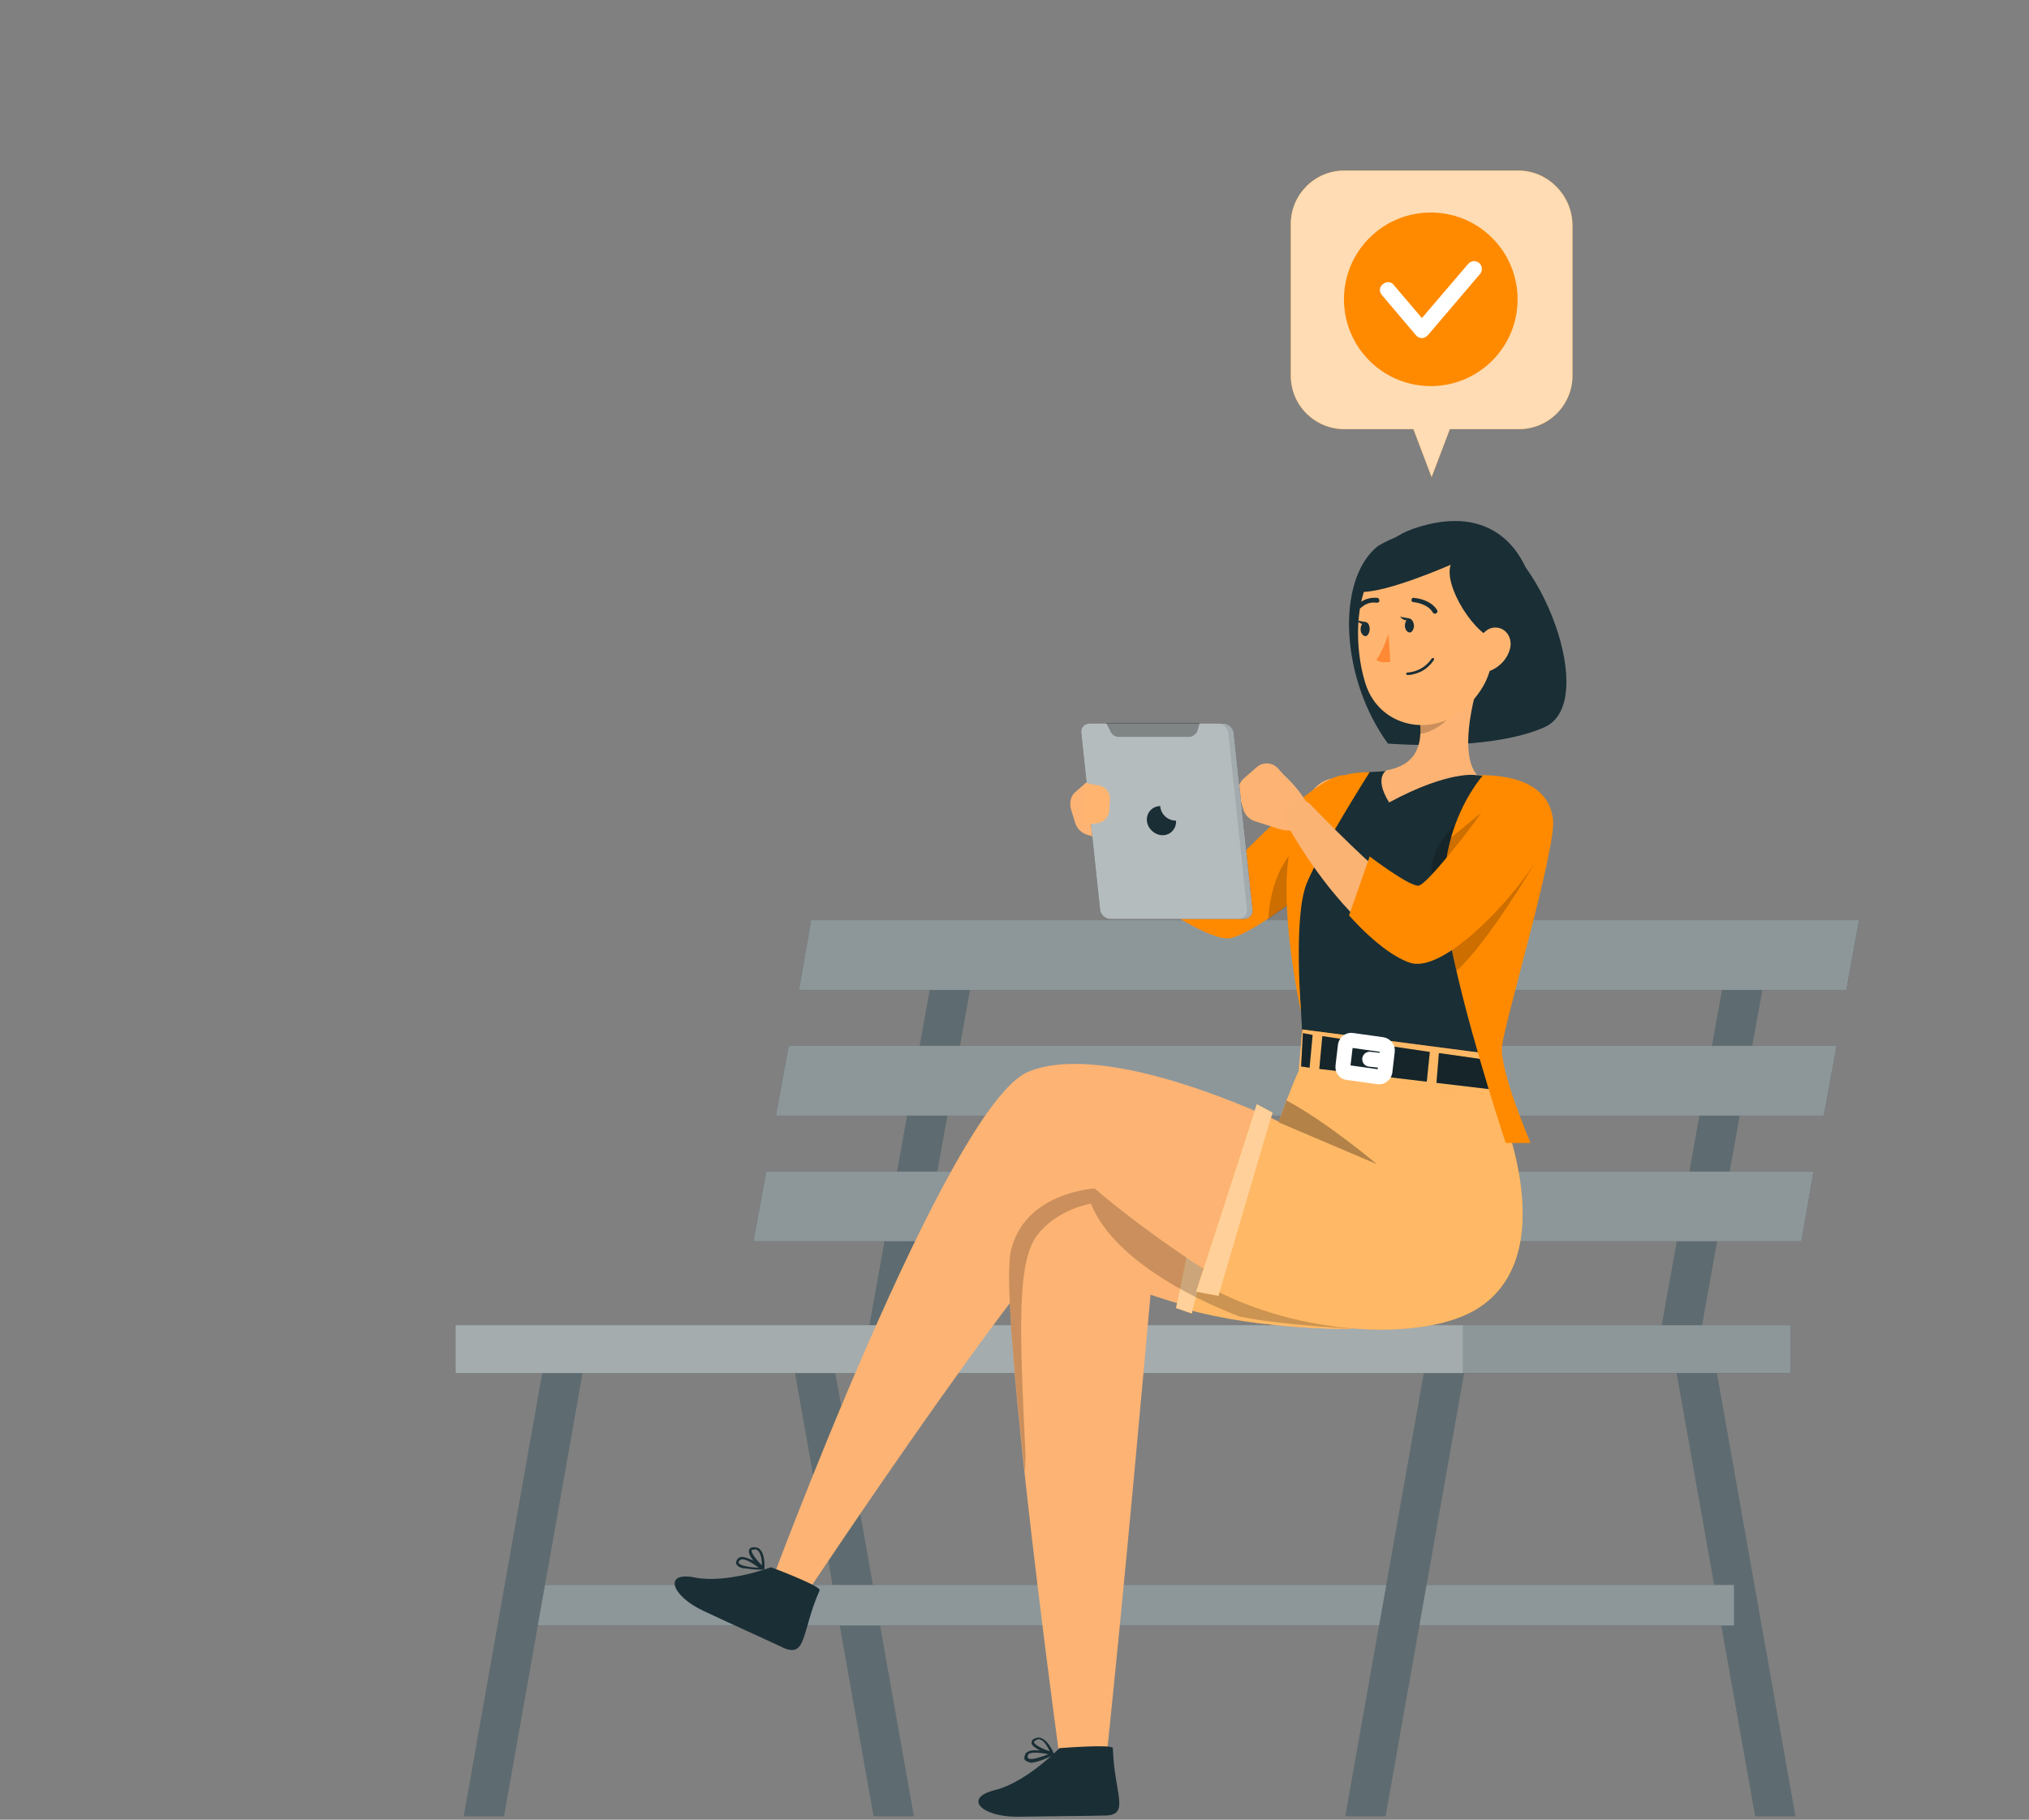 <svg width="136" height="122" viewBox="0 0 136 122" fill="none" xmlns="http://www.w3.org/2000/svg">
<rect x="0" y="0" width="136" height="122" fill="#808080" stroke="none"/>
<g clip-path="url(#clip0_536_1164)">
<path d="M101.778 11.435H90.099C88.105 11.435 86.518 13.063 86.518 15.017V25.19C86.518 27.184 88.145 28.771 90.099 28.771H94.738L95.959 31.986L97.18 28.771H101.819C103.813 28.771 105.4 27.144 105.4 25.19V15.057C105.36 13.063 103.732 11.435 101.778 11.435Z" fill="#FF8A00"/>
<path opacity="0.7" d="M101.778 11.435H90.099C88.105 11.435 86.518 13.063 86.518 15.017V25.19C86.518 27.184 88.145 28.771 90.099 28.771H94.738L95.959 31.986L97.18 28.771H101.819C103.813 28.771 105.4 27.144 105.4 25.19V15.057C105.36 13.063 103.732 11.435 101.778 11.435Z" fill="white"/>
<path d="M100.018 24.181C102.29 21.909 102.29 18.224 100.018 15.951C97.745 13.679 94.061 13.679 91.788 15.951C89.515 18.224 89.515 21.909 91.788 24.181C94.061 26.454 97.745 26.454 100.018 24.181Z" fill="#FF8A00"/>
<path d="M95.308 22.667C95.145 22.667 94.982 22.586 94.901 22.464L92.622 19.778C92.418 19.534 92.459 19.208 92.703 19.045C92.948 18.842 93.273 18.883 93.436 19.127L95.308 21.324L98.401 17.702C98.604 17.458 98.93 17.458 99.133 17.621C99.377 17.825 99.377 18.15 99.215 18.354L95.715 22.464C95.593 22.586 95.471 22.667 95.308 22.667Z" fill="white"/>
<path d="M117.649 121.76H120.335L114.841 90.75H112.156L117.649 121.76Z" fill="#1A2E35"/>
<path d="M58.56 121.76H61.246L55.752 90.75H53.066L58.56 121.76Z" fill="#1A2E35"/>
<path opacity="0.3" d="M117.649 121.76H120.335L114.841 90.75H112.156L117.649 121.76Z" fill="white"/>
<path opacity="0.3" d="M58.56 121.76H61.246L55.752 90.75H53.066L58.56 121.76Z" fill="white"/>
<path d="M35.169 108.983L116.233 108.983V106.256L35.169 106.256V108.983Z" fill="#1A2E35"/>
<path opacity="0.5" d="M35.169 108.983L116.233 108.983V106.256L35.169 106.256V108.983Z" fill="white"/>
<path d="M92.866 121.76H90.18L95.674 90.75H98.36L92.866 121.76Z" fill="#1A2E35"/>
<path d="M33.777 121.76H31.091L36.585 90.75H39.271L33.777 121.76Z" fill="#1A2E35"/>
<path opacity="0.3" d="M92.866 121.76H90.18L95.674 90.75H98.36L92.866 121.76Z" fill="white"/>
<path opacity="0.3" d="M33.777 121.76H31.091L36.585 90.75H39.271L33.777 121.76Z" fill="white"/>
<path d="M58.153 89.57H60.839L65.316 64.665H62.63L58.153 89.57Z" fill="#1A2E35"/>
<path opacity="0.3" d="M58.153 89.57H60.839L65.316 64.665H62.63L58.153 89.57Z" fill="white"/>
<path d="M111.26 89.57H113.946L118.423 64.665H115.737L111.26 89.57Z" fill="#1A2E35"/>
<path d="M84.727 89.57H87.372L91.849 64.665H89.204L84.727 89.57Z" fill="#1A2E35"/>
<path opacity="0.3" d="M111.26 89.57H113.946L118.423 64.665H115.737L111.26 89.57Z" fill="white"/>
<path opacity="0.3" d="M84.727 89.57H87.372L91.849 64.665H89.204L84.727 89.57Z" fill="white"/>
<path d="M53.555 66.374H123.754L124.608 61.694H54.368L53.555 66.374Z" fill="#1A2E35"/>
<path d="M52.008 74.798H122.248L123.102 70.118H52.863L52.008 74.798Z" fill="#1A2E35"/>
<path d="M50.502 83.221H120.742L121.556 78.541H51.357L50.502 83.221Z" fill="#1A2E35"/>
<path d="M30.535 92.057L120.024 92.057V88.843L30.535 88.843V92.057Z" fill="#1A2E35"/>
<path opacity="0.5" d="M53.555 66.374H123.754L124.608 61.694H54.368L53.555 66.374Z" fill="white"/>
<path opacity="0.5" d="M52.008 74.798H122.248L123.102 70.118H52.863L52.008 74.798Z" fill="white"/>
<path opacity="0.5" d="M50.502 83.221H120.742L121.556 78.541H51.357L50.502 83.221Z" fill="white"/>
<path opacity="0.5" d="M30.535 92.057L120.024 92.057V88.843L30.535 88.843V92.057Z" fill="white"/>
<path opacity="0.2" d="M30.536 92.057L98.049 92.057V88.843L30.536 88.843V92.057Z" fill="white"/>
<path d="M91.157 55.63C90.017 56.892 88.837 58.072 87.576 59.17C86.925 59.74 86.274 60.269 85.582 60.798C85.216 61.083 84.849 61.327 84.442 61.572C84.239 61.694 83.995 61.816 83.751 61.938C83.506 62.06 83.221 62.182 82.774 62.304C82.57 62.345 82.285 62.385 81.919 62.385C81.838 62.385 81.716 62.385 81.634 62.345L81.472 62.304C81.39 62.263 81.268 62.263 81.187 62.223C80.861 62.101 80.576 61.978 80.332 61.856C79.844 61.572 79.437 61.287 79.07 61.002C78.338 60.432 77.728 59.781 77.158 59.17C76.018 57.909 75.001 56.607 74.065 55.182C73.74 54.694 73.902 54.084 74.35 53.758C74.716 53.514 75.245 53.555 75.571 53.84H75.611C76.832 54.857 78.053 55.915 79.274 56.892C79.884 57.38 80.495 57.828 81.105 58.194C81.39 58.357 81.716 58.519 81.919 58.642C82.041 58.682 82.123 58.723 82.163 58.723C82.123 58.723 82.082 58.723 82.041 58.723C81.879 58.723 81.838 58.723 81.797 58.723C81.756 58.723 81.879 58.682 81.96 58.601C82.082 58.519 82.204 58.438 82.326 58.357C82.57 58.153 82.855 57.95 83.14 57.706C83.71 57.217 84.279 56.688 84.808 56.159C85.907 55.06 87.047 53.921 88.145 52.822L88.186 52.781C88.959 51.968 90.262 51.968 91.076 52.741C91.849 53.555 91.889 54.816 91.157 55.63Z" fill="#FAB373"/>
<path d="M90.099 51.968V57.787C90.099 57.787 88.878 58.804 87.332 59.944C86.558 60.514 85.744 61.083 84.971 61.612C83.791 62.386 82.733 62.955 82.204 62.914C80.617 62.833 77.117 60.31 77.117 60.31L79.396 56.485C79.396 56.485 82.041 58.072 82.204 58.194C82.407 58.357 87.942 52.008 90.099 51.968Z" fill="#FF8A00"/>
<path opacity="0.2" d="M87.372 59.944C86.599 60.514 85.785 61.083 85.012 61.612C85.215 58.275 86.762 56.973 86.762 56.973C87.25 57.909 87.413 58.967 87.372 59.944Z" fill="black"/>
<path d="M92.337 36.626C89.529 38.904 89.855 45.497 93.029 49.852C93.029 49.852 99.784 50.421 103.528 48.753C107.272 47.084 103.121 36.422 99.174 35.568C95.186 34.713 92.337 36.626 92.337 36.626Z" fill="#1A2E35"/>
<path d="M92.5 43.503C91.483 41.712 90.465 36.951 94.738 35.445C100.069 33.614 102.47 36.992 102.918 40.37C103.365 43.747 101.493 46.311 97.953 46.026C94.412 45.823 93.232 44.724 92.5 43.503Z" fill="#1A2E35"/>
<path d="M86.762 56.973C86.233 59.456 87.169 65.275 87.291 69.629L99.866 71.094C99.866 69.711 100.11 67.717 100.924 64.542C101.412 62.67 102.063 60.432 102.999 57.665C103.121 57.258 103.284 56.851 103.406 56.403C104.057 54.45 102.918 52.497 100.964 52.212C100.435 52.13 99.866 52.049 99.296 52.008C97.058 51.764 95.226 51.601 93.192 51.683C92.54 51.724 91.849 51.764 91.157 51.805C88.878 52.008 87.25 54.654 86.762 56.973Z" fill="#1A2E35"/>
<path d="M99.296 45.131C98.645 47.044 97.831 50.625 99.011 51.968C99.011 51.968 97.18 51.601 93.11 53.799C92.052 52.09 92.948 51.642 92.948 51.642C95.186 51.235 95.349 49.607 95.145 48.102L99.296 45.131Z" fill="#FCB373"/>
<path opacity="0.2" d="M97.587 46.352L95.145 48.102C95.186 48.468 95.226 48.834 95.186 49.2C96.04 49.119 97.302 48.264 97.505 47.41C97.587 46.962 97.627 46.555 97.587 46.352Z" fill="black"/>
<path d="M100.11 40.614C100.151 43.829 100.232 45.212 98.726 46.962C96.488 49.607 92.5 48.956 91.523 45.823C90.628 42.974 90.709 38.213 93.761 36.707C96.773 35.201 100.069 37.399 100.11 40.614Z" fill="#FFB570"/>
<path d="M97.383 37.602C96.488 38.701 98.523 42.242 100.11 42.852C103.243 41.835 100.069 34.265 97.383 37.602Z" fill="#1A2E35"/>
<path d="M93.599 36.097C92.419 36.626 91.32 38.823 91.157 39.678C92.907 39.8 97.465 37.765 97.465 37.765C97.465 37.765 100.68 38.335 98.93 36.91C97.18 35.486 93.599 36.097 93.599 36.097Z" fill="#1A2E35"/>
<path d="M94.779 41.916C94.779 42.16 94.657 42.405 94.494 42.405C94.331 42.405 94.168 42.201 94.168 41.957C94.168 41.713 94.29 41.468 94.453 41.468C94.616 41.468 94.738 41.672 94.779 41.916Z" fill="#1A2E35"/>
<path d="M91.808 42.16C91.808 42.405 91.686 42.649 91.523 42.649C91.361 42.649 91.198 42.445 91.198 42.201C91.198 41.957 91.32 41.712 91.483 41.712C91.646 41.672 91.808 41.875 91.808 42.16Z" fill="#1A2E35"/>
<path d="M91.564 41.712L90.913 41.59C90.913 41.55 91.279 42.038 91.564 41.712Z" fill="#1A2E35"/>
<path d="M93.07 42.486C93.07 42.486 92.703 43.625 92.256 44.236C92.622 44.52 93.192 44.358 93.192 44.358L93.07 42.486Z" fill="#FF8935"/>
<path d="M94.697 45.212C94.575 45.253 94.453 45.253 94.331 45.253C94.29 45.253 94.25 45.212 94.25 45.172C94.25 45.131 94.29 45.09 94.331 45.09C95.471 45.009 95.959 44.154 95.959 44.154C96 44.114 96.04 44.114 96.081 44.114C96.122 44.154 96.122 44.195 96.122 44.236C96.04 44.317 95.674 45.009 94.697 45.212Z" fill="#1A2E35"/>
<path d="M101.209 43.503C101.046 44.154 100.557 44.642 100.069 44.887C99.337 45.294 98.808 44.683 98.848 43.91C98.889 43.218 99.337 42.16 100.11 42.079C100.924 41.997 101.412 42.77 101.209 43.503Z" fill="#FFB570"/>
<path d="M96.203 41.143C96.122 41.143 96.081 41.143 96.04 41.062C95.674 40.451 94.779 40.37 94.738 40.37C94.657 40.37 94.575 40.288 94.616 40.207C94.616 40.126 94.697 40.044 94.779 40.085C94.819 40.085 95.877 40.166 96.325 40.899C96.366 40.98 96.366 41.062 96.284 41.102C96.244 41.143 96.244 41.143 96.203 41.143Z" fill="#1A2E35"/>
<path d="M91.157 40.776C91.116 40.776 91.035 40.776 90.994 40.736C90.953 40.654 90.953 40.573 90.994 40.532C91.605 39.963 92.296 40.085 92.337 40.085C92.418 40.085 92.459 40.207 92.459 40.288C92.459 40.37 92.378 40.41 92.256 40.41C92.215 40.41 91.686 40.288 91.198 40.776C91.198 40.736 91.157 40.776 91.157 40.776Z" fill="#1A2E35"/>
<path d="M94.494 41.468L93.843 41.346C93.843 41.346 94.209 41.794 94.494 41.468Z" fill="#1A2E35"/>
<path d="M83.059 53.351L83.344 54.287C83.466 54.654 83.75 54.938 84.117 55.06L85.785 55.59C86.436 55.793 87.169 55.671 87.739 55.264L88.105 55.02C87.698 53.392 86.07 51.968 86.07 51.968L85.663 51.52C85.297 51.113 84.686 51.072 84.279 51.398L83.344 52.212C83.059 52.456 82.936 52.944 83.059 53.351Z" fill="#FCB373"/>
<path d="M71.786 54.247L72.071 55.183C72.193 55.549 72.478 55.834 72.844 55.956L74.513 56.485C75.164 56.688 75.896 56.566 76.466 56.159L76.832 55.915C76.425 54.287 74.797 52.863 74.797 52.863L74.391 52.415C74.024 52.008 73.414 51.968 73.007 52.293L72.071 53.107C71.786 53.351 71.664 53.799 71.786 54.247Z" fill="#FCB373"/>
<path opacity="0.2" d="M96.122 59.333C96.936 61.734 99.011 63.484 100.964 64.542C101.453 62.67 102.104 60.432 103.04 57.665C101.819 55.915 100.069 54.694 97.831 55.02C97.872 55.06 95.308 56.932 96.122 59.333Z" fill="black"/>
<path d="M51.479 106.662L53.595 107.516C53.595 107.516 71.664 80.291 73.332 81.309C79.396 85.012 91.808 91.645 97.709 87.616C103.61 83.628 100.11 73.007 100.11 73.007C100.11 73.007 88.674 68.978 87.25 71.46C86.965 71.949 86.599 72.925 86.273 73.739C85.989 74.513 85.745 75.204 85.745 75.204C85.378 75.042 74.187 69.629 68.897 71.867C63.484 74.187 51.479 106.662 51.479 106.662Z" fill="#FCB373"/>
<path d="M90.587 89.081C90.587 89.081 84.89 89.448 77.117 86.802C77.117 86.802 75.204 108.493 73.902 120.254L71.298 119.888C71.298 119.888 66.862 87.779 67.757 83.832C68.653 79.925 73.373 79.64 73.373 79.64C73.373 79.64 82.489 86.355 90.587 89.081Z" fill="#FCB373"/>
<path d="M90.587 89.081C90.465 89.041 84.89 89.285 79.233 87.698L79.966 84.605C82.855 86.477 86.843 87.657 90.587 89.081Z" fill="#FF8A00"/>
<path opacity="0.4" d="M90.587 89.081C90.465 89.041 84.89 89.285 79.233 87.698L79.966 84.605C82.855 86.477 86.843 87.657 90.587 89.081Z" fill="white"/>
<path d="M79.518 84.279L78.826 87.698L79.884 88.064L80.658 85.053L79.518 84.279Z" fill="#FF8A00"/>
<path opacity="0.6" d="M79.518 84.279L78.826 87.698L79.884 88.064L80.658 85.053L79.518 84.279Z" fill="white"/>
<path opacity="0.2" d="M68.734 97.505C68.327 88.959 68.164 84.564 69.548 82.774C70.931 81.024 73.129 80.698 73.129 80.698C74.96 85.338 82.896 88.186 83.099 88.268C86.07 88.878 90.465 89.041 90.587 89.082C86.07 88.145 82.814 86.477 79.966 84.605C76.018 82.001 73.373 79.681 73.373 79.681C73.373 79.681 68.653 79.925 67.757 83.873C67.391 85.46 67.92 91.808 68.693 98.686C68.734 98.279 68.734 97.872 68.734 97.505Z" fill="black"/>
<path d="M49.363 104.871C49.322 104.79 49.322 104.668 49.444 104.505C49.526 104.424 49.607 104.383 49.729 104.383C49.933 104.383 50.218 104.505 50.502 104.627C50.299 104.383 50.136 104.098 50.218 103.894C50.258 103.772 50.38 103.732 50.543 103.732C50.706 103.732 50.869 103.772 50.95 103.894C51.316 104.261 51.235 105.156 51.235 105.197V105.237C51.235 105.237 51.235 105.237 51.194 105.237H51.154C50.991 105.237 50.462 105.237 50.014 105.156C49.689 105.156 49.444 105.034 49.363 104.871ZM49.729 104.546C49.648 104.546 49.607 104.586 49.567 104.627C49.485 104.749 49.485 104.79 49.526 104.79C49.607 104.993 50.299 105.075 50.869 105.115C50.543 104.871 50.014 104.505 49.729 104.546ZM50.543 103.894C50.502 103.894 50.38 103.894 50.38 103.935C50.34 104.098 50.665 104.546 51.072 104.953C51.072 104.668 51.032 104.22 50.828 103.976C50.787 103.935 50.706 103.894 50.625 103.854C50.584 103.894 50.543 103.894 50.543 103.894Z" fill="#1A2E35"/>
<path d="M68.775 118.057C68.693 118.016 68.612 117.894 68.693 117.69C68.734 117.568 68.775 117.487 68.897 117.446C69.1 117.324 69.385 117.324 69.711 117.365C69.426 117.202 69.141 117.039 69.141 116.836C69.141 116.714 69.222 116.591 69.385 116.551C69.548 116.469 69.711 116.469 69.833 116.551C70.321 116.754 70.647 117.568 70.647 117.609V117.65C70.647 117.65 70.647 117.69 70.606 117.69C70.606 117.69 70.606 117.69 70.565 117.69C70.362 117.772 69.588 118.179 69.059 118.179C68.978 118.138 68.856 118.097 68.775 118.057ZM68.978 117.568C68.937 117.609 68.897 117.65 68.897 117.69C68.856 117.812 68.897 117.853 68.937 117.894C69.1 118.016 69.751 117.812 70.28 117.609C69.873 117.527 69.263 117.446 68.978 117.568ZM69.426 116.673C69.385 116.714 69.304 116.754 69.304 116.795C69.304 116.958 69.833 117.243 70.362 117.405C70.24 117.161 70.036 116.754 69.751 116.632C69.711 116.632 69.67 116.591 69.629 116.591C69.548 116.632 69.507 116.632 69.426 116.673Z" fill="#1A2E35"/>
<path d="M54.938 106.621C55.06 106.336 51.683 105.075 51.683 105.075C51.683 105.075 48.753 106.173 46.596 105.767C44.439 105.319 44.968 106.987 47.166 108.005C49.322 109.022 50.991 109.755 52.537 110.487C54.084 111.138 53.718 109.388 54.938 106.621Z" fill="#1A2E35"/>
<path d="M74.594 117.202C74.594 116.917 71.013 117.202 71.013 117.202C71.013 117.202 68.815 119.481 66.699 120.01C64.542 120.539 65.763 121.8 68.164 121.8C70.565 121.76 72.397 121.76 74.106 121.719C75.774 121.678 74.675 120.213 74.594 117.202Z" fill="#1A2E35"/>
<path d="M100.069 73.048C100.069 73.048 88.634 69.019 87.21 71.501C86.925 71.99 86.558 72.966 86.233 73.78C85.948 74.553 85.704 75.245 85.704 75.245L84.768 74.798L80.942 86.233C87.047 89.611 95.674 90.017 99.215 87.617C105.075 83.628 100.069 73.048 100.069 73.048Z" fill="#FF8A00"/>
<g opacity="0.4">
<path d="M100.069 73.048C100.069 73.048 88.634 69.019 87.21 71.501C86.925 71.99 86.558 72.966 86.233 73.78C85.948 74.553 85.704 75.245 85.704 75.245L84.768 74.798L80.942 86.233C87.047 89.611 95.674 90.017 99.215 87.617C105.075 83.628 100.069 73.048 100.069 73.048Z" fill="white"/>
</g>
<path opacity="0.3" d="M85.704 75.245L92.296 78.053C92.296 78.053 88.919 75.205 86.233 73.78C85.948 74.594 85.704 75.245 85.704 75.245Z" fill="black"/>
<path d="M87.047 71.827L87.291 69.019L100.069 70.687L100.232 73.414L87.047 71.827Z" fill="#FF8A00"/>
<path opacity="0.4" d="M87.047 71.827L87.291 69.019L100.069 70.687L100.232 73.414L87.047 71.827Z" fill="white"/>
<path d="M87.332 69.263L87.983 69.385L87.779 71.583L87.21 71.501L87.332 69.263Z" fill="#1A2E35"/>
<path d="M88.634 69.467L95.837 70.525L95.633 72.519L88.43 71.664L88.634 69.467Z" fill="#1A2E35"/>
<path d="M100.069 73.048L96.284 72.6L96.447 70.606H96.488L99.906 71.094L100.069 73.048Z" fill="#1A2E35"/>
<path opacity="0.2" d="M87.332 69.263L87.983 69.385L87.779 71.583L87.21 71.501L87.332 69.263Z" fill="black"/>
<path opacity="0.2" d="M88.634 69.467L95.837 70.525L95.633 72.519L88.43 71.664L88.634 69.467Z" fill="black"/>
<path opacity="0.2" d="M100.069 73.048L96.284 72.6L96.447 70.606H96.488L99.906 71.094L100.069 73.048Z" fill="black"/>
<path d="M90.343 71.908L92.378 72.193C92.581 72.234 92.785 72.071 92.826 71.868L92.988 70.484C93.029 70.28 92.866 70.077 92.663 70.036L90.628 69.751C90.424 69.711 90.221 69.874 90.18 70.077L90.017 71.461C89.977 71.705 90.14 71.908 90.343 71.908Z" stroke="white" stroke-miterlimit="10" stroke-linecap="round" stroke-linejoin="round"/>
<path d="M91.808 71.013L92.541 71.094" stroke="white" stroke-miterlimit="10" stroke-linecap="round" stroke-linejoin="round"/>
<path d="M84.239 74.024L85.297 74.594L81.675 86.884L80.169 86.599L84.239 74.024Z" fill="#FF8A00"/>
<path opacity="0.6" d="M84.239 74.024L85.297 74.594L81.675 86.884L80.169 86.599L84.239 74.024Z" fill="white"/>
<path d="M83.384 61.612H74.431C74.106 61.612 73.78 61.328 73.739 61.002L72.478 49.119C72.437 48.753 72.722 48.508 73.048 48.508H82.001C82.326 48.508 82.652 48.793 82.692 49.119L83.954 61.002C83.995 61.328 83.71 61.612 83.384 61.612Z" fill="#1A2E35"/>
<path opacity="0.6" d="M83.384 61.612H74.431C74.106 61.612 73.78 61.328 73.739 61.002L72.478 49.119C72.437 48.753 72.722 48.508 73.048 48.508H82.001C82.326 48.508 82.652 48.793 82.692 49.119L83.954 61.002C83.995 61.328 83.71 61.612 83.384 61.612Z" fill="white"/>
<path opacity="0.2" d="M83.018 61.612H74.431C74.106 61.612 73.78 61.328 73.739 61.002L72.478 49.119C72.437 48.753 72.722 48.508 73.048 48.508H81.634C81.96 48.508 82.285 48.793 82.326 49.119L83.588 61.002C83.588 61.328 83.344 61.612 83.018 61.612Z" fill="white"/>
<path d="M77.768 54.043C77.239 54.043 76.832 54.491 76.873 55.02C76.914 55.549 77.402 55.996 77.931 55.996C78.46 55.996 78.867 55.549 78.826 55.02C78.297 55.02 77.809 54.613 77.768 54.043Z" fill="#1A2E35"/>
<path opacity="0.3" d="M79.722 49.404H75.001C74.757 49.404 74.553 49.282 74.431 49.038L74.146 48.468H80.413L80.251 49.038C80.129 49.241 79.925 49.404 79.722 49.404Z" fill="black"/>
<path d="M102.592 76.629H100.924C100.924 76.629 98.848 70.403 97.627 65.112C97.261 63.566 96.976 62.06 96.854 60.88C96.651 59.089 96.895 57.502 97.261 56.159C97.994 53.555 99.377 52.008 99.377 52.008L99.052 51.968C102.185 51.927 103.895 53.026 104.098 54.979C104.301 56.932 100.842 68.571 100.68 70.118C100.476 71.705 102.592 76.629 102.592 76.629Z" fill="#FF8A00"/>
<path d="M91.808 51.764C91.808 51.764 88.471 57.014 87.576 59.252C86.68 61.49 87.21 67.879 87.21 67.879C87.21 67.879 85.5 60.188 86.599 56.403C87.698 52.537 89.611 51.764 91.808 51.764Z" fill="#FF8A00"/>
<path d="M103.243 56.485C102.226 57.99 101.168 59.374 99.866 60.717C99.215 61.368 98.563 62.019 97.668 62.63C97.221 62.914 96.773 63.24 96.081 63.484C95.755 63.606 95.349 63.728 94.86 63.728C94.616 63.728 94.331 63.728 94.046 63.647C93.924 63.606 93.761 63.566 93.639 63.525L93.436 63.444C92.866 63.159 92.459 62.874 92.052 62.548C91.645 62.223 91.279 61.897 90.953 61.572C90.262 60.92 89.692 60.229 89.122 59.537C88.023 58.153 87.047 56.688 86.192 55.142C85.907 54.653 86.111 54.043 86.599 53.758C87.006 53.514 87.494 53.595 87.82 53.921L87.861 53.962C89 55.142 90.221 56.362 91.401 57.461C92.011 58.031 92.622 58.56 93.232 59.008C93.843 59.455 94.494 59.903 94.942 60.066L95.023 60.106L94.942 60.066C94.86 60.066 94.819 60.025 94.779 60.025C94.697 60.025 94.738 60.025 94.779 59.984C94.901 59.903 95.145 59.74 95.389 59.537C95.877 59.13 96.407 58.56 96.936 57.99C97.953 56.81 98.97 55.467 99.866 54.206L99.906 54.165C100.557 53.27 101.819 53.026 102.755 53.717C103.61 54.328 103.854 55.589 103.243 56.485Z" fill="#FAB373"/>
<path opacity="0.2" d="M102.796 57.99C102.796 57.99 99.866 62.996 97.627 65.112C97.261 63.566 96.976 62.06 96.854 60.88C96.651 59.089 96.895 57.502 97.261 56.159C98.197 55.386 99.133 54.613 99.581 54.247C100.72 53.27 102.796 57.99 102.796 57.99Z" fill="black"/>
<path d="M102.999 53.351C104.546 54.165 104.057 56.403 102.063 59.008C100.069 61.653 96.407 65.194 94.494 64.542C92.581 63.891 90.424 61.368 90.424 61.368L91.808 57.421C91.808 57.421 94.535 59.496 95.104 59.374C95.674 59.252 98.482 55.671 99.255 54.532C100.11 53.473 101.331 52.456 102.999 53.351Z" fill="#FF8A00"/>
<path d="M74.391 53.595L74.35 54.369C74.309 54.776 73.984 55.142 73.577 55.182L72.519 55.345L72.763 52.497L73.658 52.659C74.106 52.741 74.431 53.148 74.391 53.595Z" fill="#FFB570"/>
</g>
<defs>
<clipPath id="clip0_536_1164">
<rect width="135.637" height="121.76" fill="white"/>
</clipPath>
</defs>
</svg>
